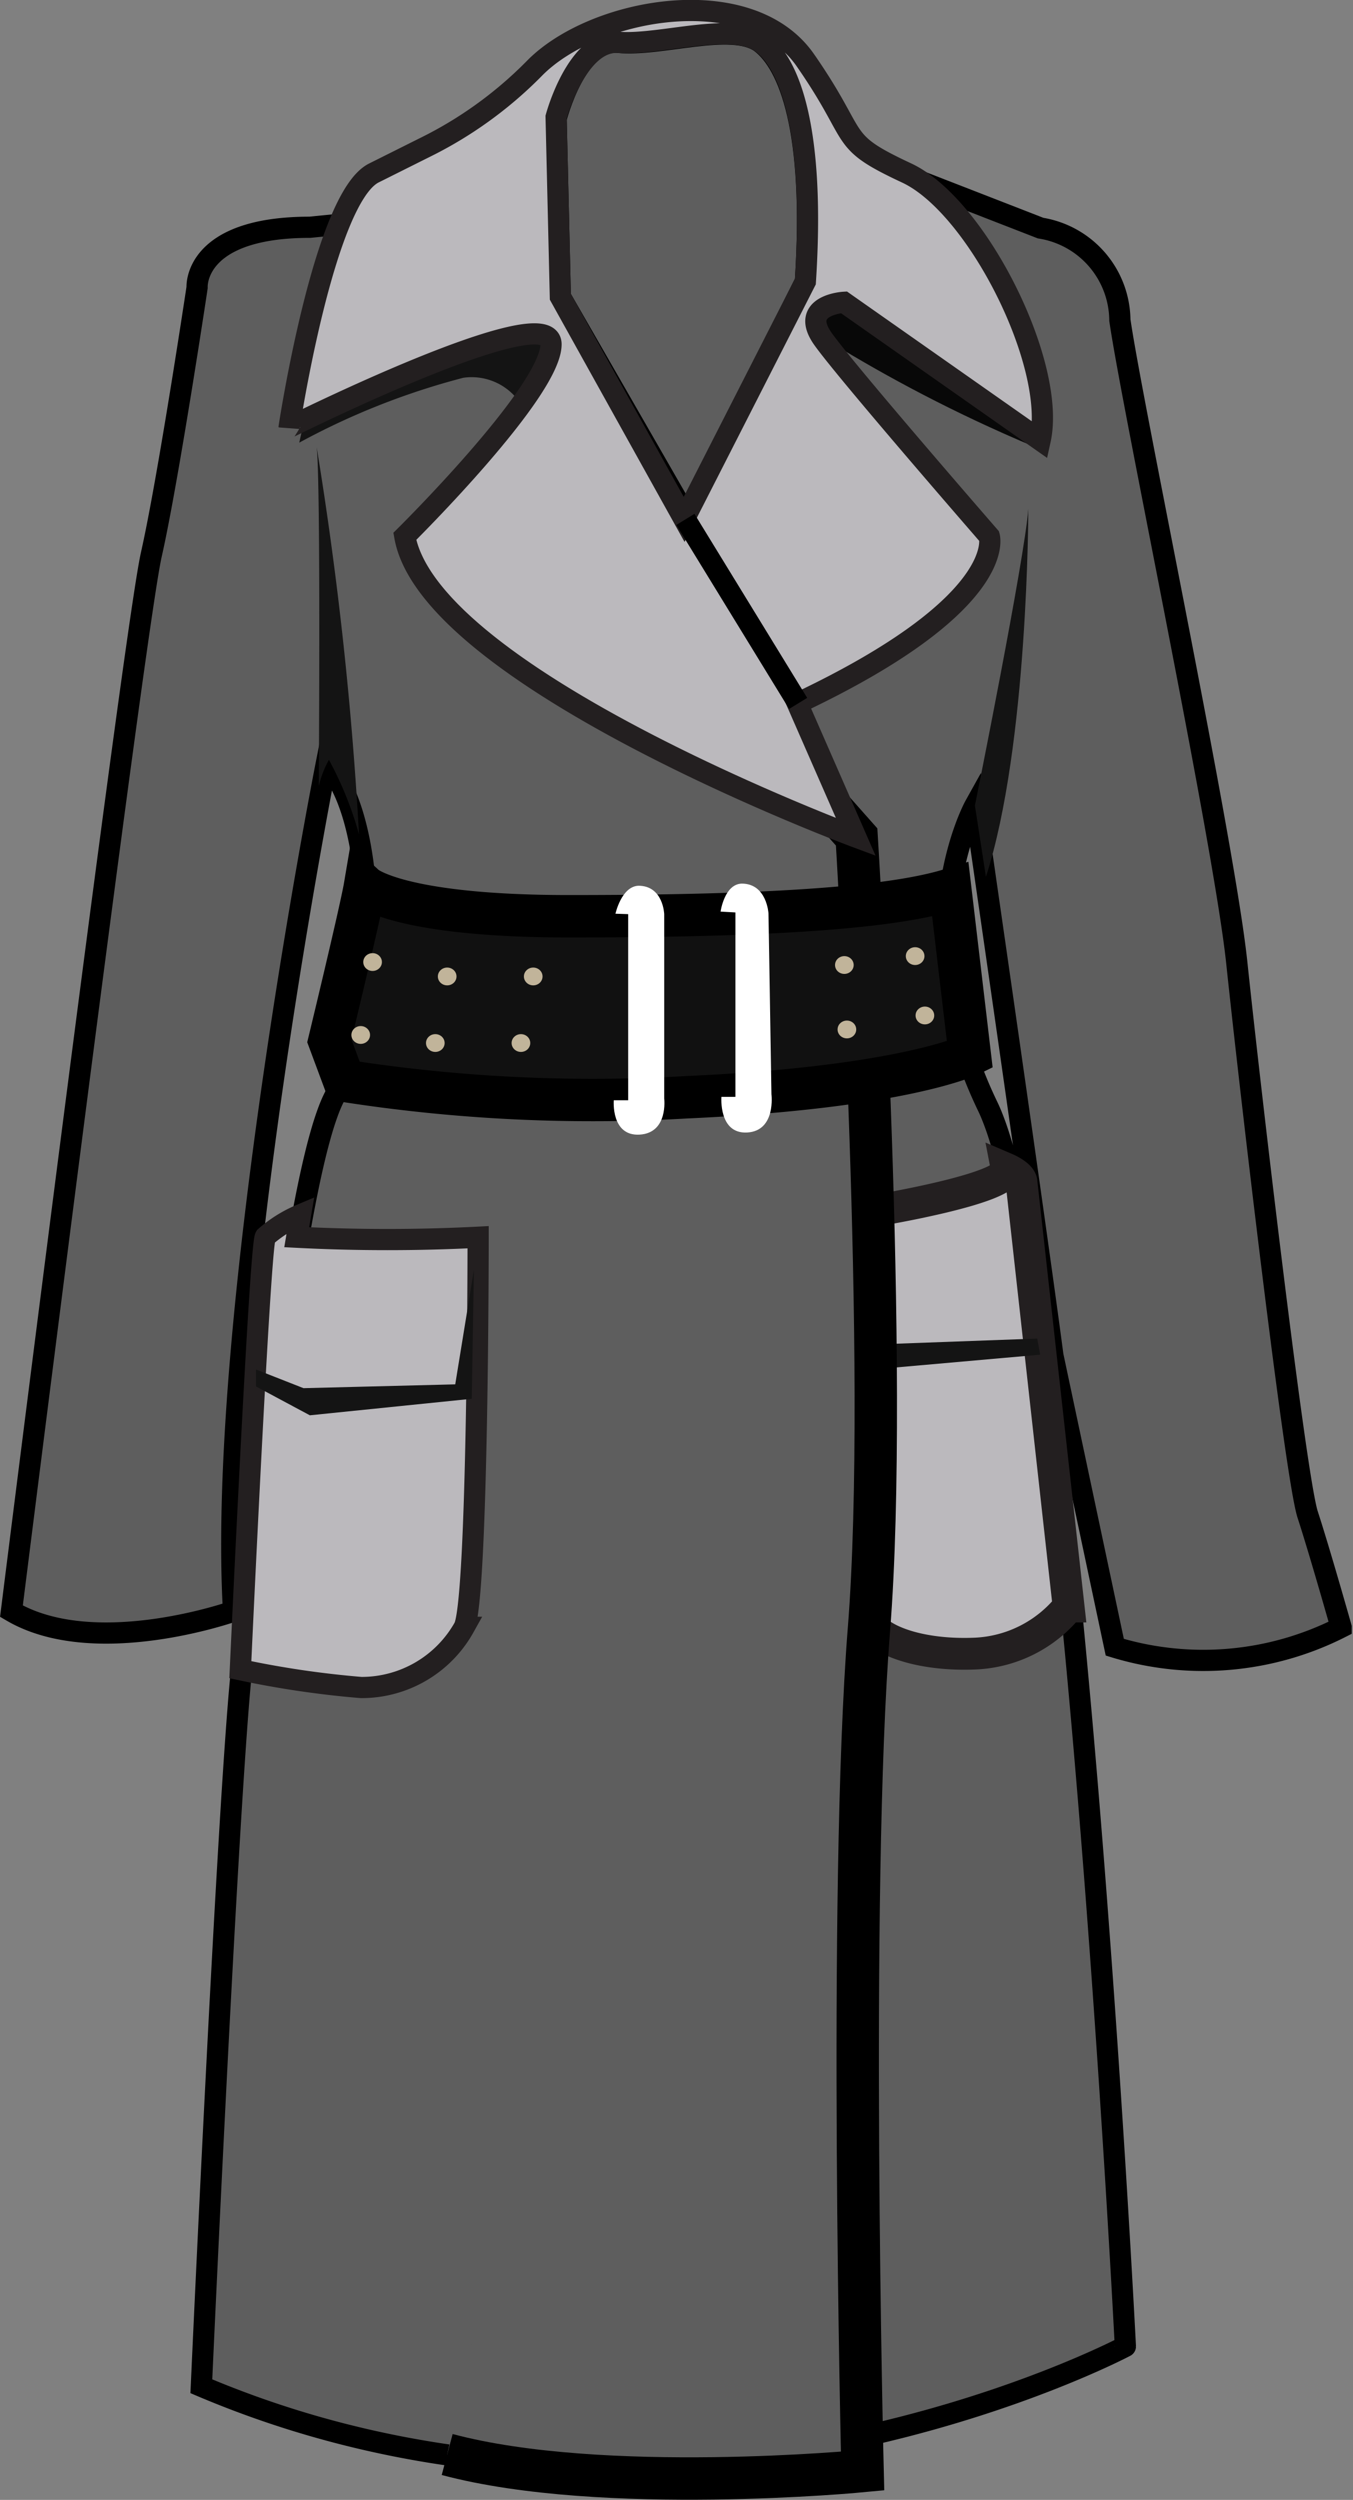 <svg xmlns="http://www.w3.org/2000/svg" viewBox="0 0 31.92 58.96">
  <rect x="0" y="0" width="31.92" height="58.96" fill="#808080" stroke="none"/>
  <title>coat</title>
  <g id="Layer_2" data-name="Layer 2">
    <g id="rain-coat">
      <g>
        <path d="M7.31,5.36,21,4l3.55,1.38a2.22,2.22,0,0,1,1.87,2.17c.3,2.07,2.46,12.31,2.76,15.17s1.38,12.11,1.67,13,.79,2.66.79,2.66a7.17,7.17,0,0,1-5.34.47l-1.46-6.88C24.45,29,23,19,23,19s-1.67,3,.3,7.09,3.25,29.25,3.25,29.25S15.88,61,4.75,56.28c0,0,.69-15.27,1-17.33S6.91,27.72,7.9,25.85,9,19.44,7.7,18c0,0-2.59,13.12-2.19,20,0,0-3.27,1.16-5.24,0,0,0,2.9-23.15,3.3-24.92s1.08-6.3,1.08-6.3S4.55,5.36,7.31,5.36Z" fill="#5e5e5e" stroke="#000" stroke-width="0.5"/>
        <path d="M17.94,1c-.69-.49-2.36.1-3.35,0S13.12,2.8,13.12,2.8L13.22,7l3,5.22L19,6.64C19.23,3.09,18.63,1.52,17.94,1Z" fill="#5e5e5e" stroke="#000" stroke-width="0.5"/>
        <path d="M20.56,28.57s3.28-.53,3.19-1c0,0,.35.15.35.32l1.11,10A3,3,0,0,1,23,39c-1.46.06-2.58-.41-2.58-1Z" fill="#bbb9bd" stroke="#231f20" stroke-width="0.75"/>
        <polygon points="20.64 31.71 24.47 31.57 24.54 31.95 20.59 32.3 20.64 31.71" fill="#141414"/>
        <path d="M22.85,13.38a2.07,2.07,0,0,1-.49,1.42A29.52,29.52,0,0,0,19.81,17c0,.25.59,2.84.59,2.84s.74,12,.39,16.76.49,20.64.49,20.64a7.78,7.78,0,0,1-1.18.25c-.29,0-.2-21.47-.2-21.47l-.2-16.32-1.47-2.94.93-1.32Z" fill="none"/>
        <path d="M24.41,10.54S21.08,7.06,20.93,7s-1.22-.59-1.42-.34-.78.79-.29,1.18A35.24,35.24,0,0,0,24.41,10.54Z" fill="#080808"/>
        <path d="M7.06,10.44l.25-1.13s4.85-2.25,5.29-2.06,1.81,1.08-.1,2.89a1.38,1.38,0,0,0-1.57-1.23A17.09,17.09,0,0,0,7.06,10.44Z" fill="#141414"/>
        <path d="M19.27,18.68l.94,1.06s.78,12.52.29,18.69-.15,19.85-.15,19.85-6.13.59-9.8-.39" fill="#5e5e5e" stroke="#000"/>
        <path d="M19.91,7.13l4.63,3.25c.39-1.77-1.48-5.52-3.15-6.3S20.32,3.32,19,1.42s-5-1.24-6.4.2A9.54,9.54,0,0,1,10,3.49l-1.18.59c-1.18.59-2,6-2,6S13,7,13,8.12s-3.45,4.53-3.45,4.53c.59,3.35,10.64,7.09,10.64,7.09l-1.38-3.15c5-2.36,4.53-3.94,4.53-3.94S20,8.81,19.42,8,19.91,7.13,19.91,7.13ZM19,6.64l-2.86,5.61L13.22,7l-.1-4.24S13.61.93,14.6,1s2.66-.49,3.35,0S19.23,3.09,19,6.64Z" fill="#bbb9bd" stroke="#231f20" stroke-width="0.5"/>
        <path d="M8.61,20.9s.77.71,4.81.71,7.42-.14,9-.63l.46,3.9s-1.57.77-6.7,1a38,38,0,0,1-8.06-.39l-.35-.94S8.51,21.49,8.61,20.9Z" fill="#111" stroke="#000"/>
        <path d="M14.52,21.55s.14-.64.54-.66c.59,0,.61.67.61.67l0,4.35s.1.81-.58.85-.61-.81-.61-.81l.34,0,0-4.39Z" fill="#fff"/>
        <path d="M17,21.5s.09-.65.5-.66c.59,0,.63.7.63.7l.07,4.27s.11.86-.57.9-.61-.84-.61-.84h.33l0-4.35Z" fill="#fff"/>
        <ellipse cx="8.79" cy="22.69" rx="0.22" ry="0.21" fill="#c1b49a"/>
        <ellipse cx="10.55" cy="23.03" rx="0.22" ry="0.21" fill="#c1b49a"/>
        <ellipse cx="12.58" cy="23.03" rx="0.22" ry="0.21" fill="#c1b49a"/>
        <ellipse cx="8.51" cy="24.41" rx="0.22" ry="0.21" fill="#c1b49a"/>
        <ellipse cx="10.27" cy="24.6" rx="0.22" ry="0.21" fill="#c1b49a"/>
        <ellipse cx="12.29" cy="24.6" rx="0.22" ry="0.21" fill="#c1b49a"/>
        <ellipse cx="19.92" cy="22.76" rx="0.22" ry="0.21" fill="#c1b49a"/>
        <ellipse cx="21.59" cy="22.55" rx="0.22" ry="0.21" fill="#c1b49a"/>
        <ellipse cx="19.98" cy="24.28" rx="0.22" ry="0.21" fill="#c1b49a"/>
        <ellipse cx="21.82" cy="23.95" rx="0.22" ry="0.21" fill="#c1b49a"/>
        <path d="M7.09,28.65,7,29.18a41.55,41.55,0,0,0,4.28,0s0,8.52-.33,9.2A2.77,2.77,0,0,1,8.52,39.8a22.45,22.45,0,0,1-2.85-.42s.46-10,.59-10.21A3.06,3.06,0,0,1,7.09,28.65Z" fill="#bbb9bd" stroke="#231f20" stroke-width="0.5"/>
        <path d="M7.52,18.54s.05-7.19-.05-8a86.1,86.1,0,0,1,1,9.14,8.36,8.36,0,0,0-.71-1.76A2.46,2.46,0,0,0,7.52,18.54Z" fill="#141414"/>
        <path d="M23,19s1.18-5.85,1.26-7c0,0,0,5.59-1,8.68Z" fill="#141414"/>
        <polygon points="6.04 32.3 7.16 32.74 10.74 32.65 11.18 29.95 11.13 32.99 7.31 33.38 6.04 32.7 6.04 32.3" fill="#141414"/>
        <line x1="16.17" y1="12.25" x2="18.83" y2="16.59" fill="none" stroke="#000" stroke-width="0.5"/>
      </g>
    </g>
  </g>
</svg>
